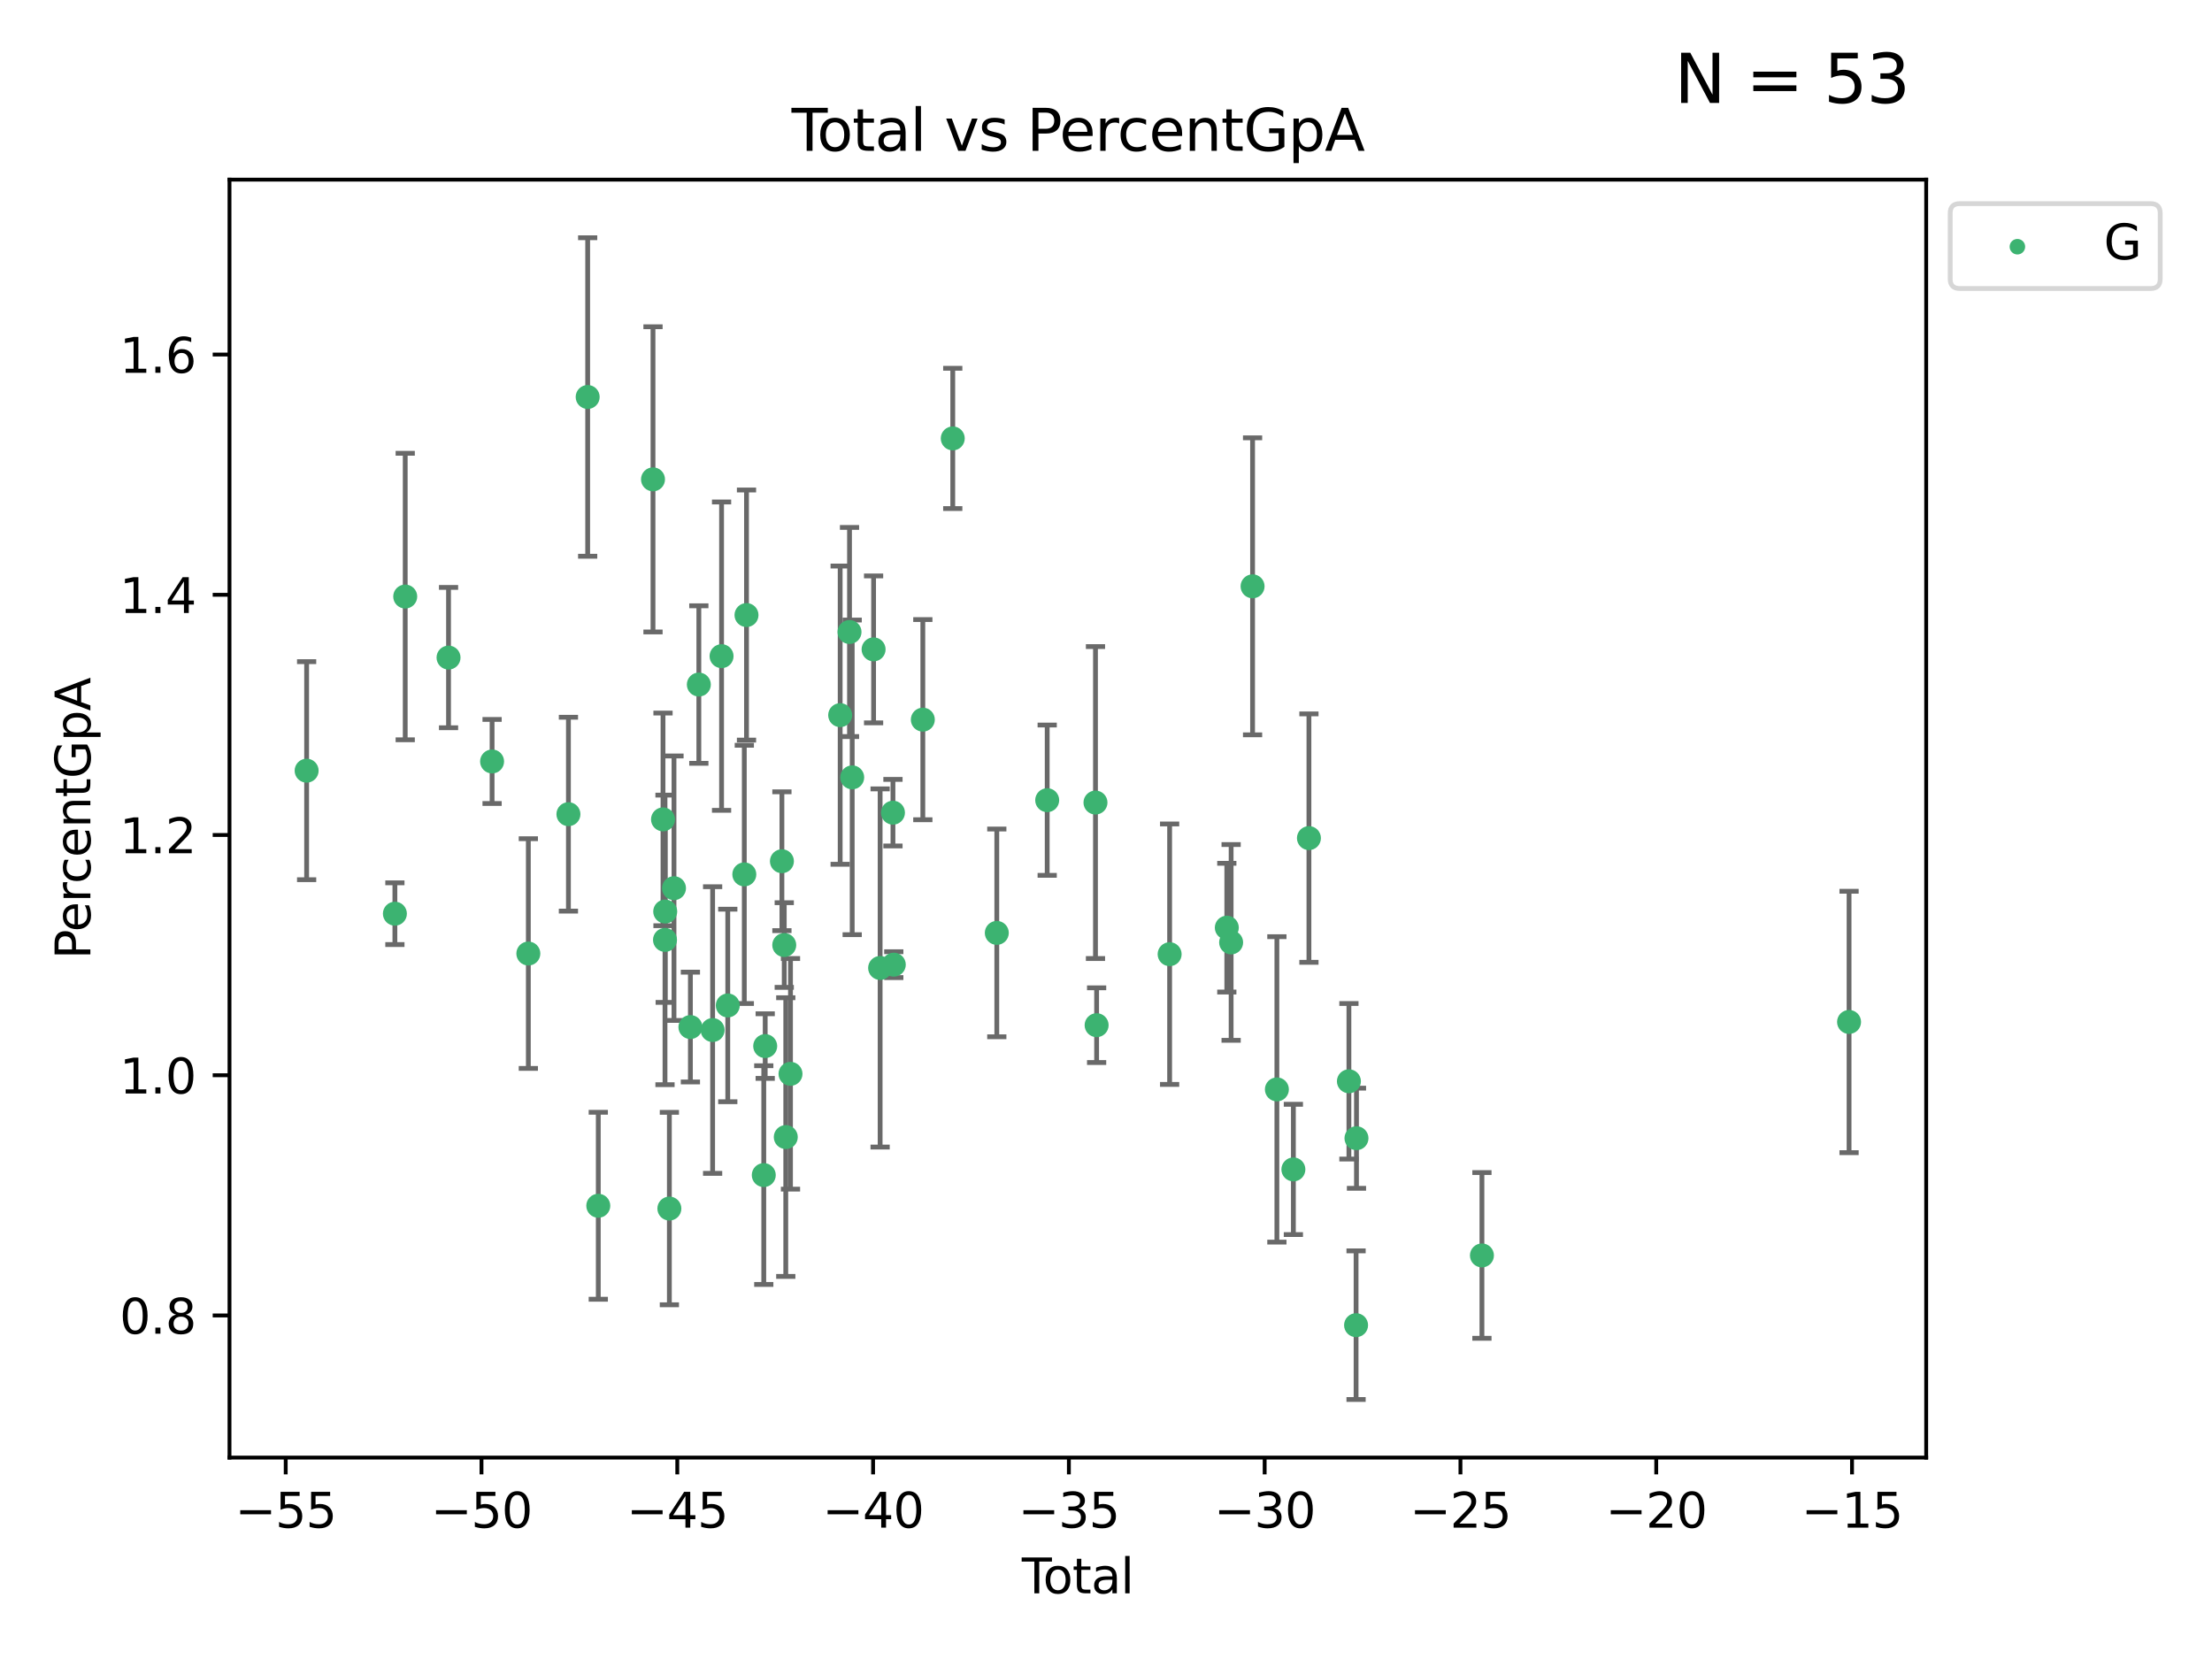 <?xml version="1.0" encoding="utf-8" standalone="no"?>
<!DOCTYPE svg PUBLIC "-//W3C//DTD SVG 1.1//EN"
  "http://www.w3.org/Graphics/SVG/1.1/DTD/svg11.dtd">
<svg xmlns:xlink="http://www.w3.org/1999/xlink" width="460.8pt" height="345.6pt" viewBox="0 0 460.8 345.6" xmlns="http://www.w3.org/2000/svg" version="1.1">
 <defs>
  <style type="text/css">*{stroke-linejoin: round; stroke-linecap: butt}</style>
 </defs>
 <g id="figure_1">
  <g id="patch_1">
   <path d="M 0 345.6 
L 460.8 345.6 
L 460.8 0 
L 0 0 
z
" style="fill: #ffffff"/>
  </g>
  <g id="axes_1">
   <g id="patch_2">
    <path d="M 47.81 303.64 
L 401.26 303.64 
L 401.26 37.422 
L 47.81 37.422 
z
" style="fill: #ffffff"/>
   </g>
   <g id="PathCollection_1">
    <defs>
     <path id="m94c459c0c6" d="M 0 1.118 
C 0.297 1.118 0.581 1 0.791 0.791 
C 1 0.581 1.118 0.297 1.118 0 
C 1.118 -0.297 1 -0.581 0.791 -0.791 
C 0.581 -1 0.297 -1.118 0 -1.118 
C -0.297 -1.118 -0.581 -1 -0.791 -0.791 
C -1 -0.581 -1.118 -0.297 -1.118 0 
C -1.118 0.297 -1 0.581 -0.791 0.791 
C -0.581 1 -0.297 1.118 0 1.118 
z
" style="stroke: #3cb371"/>
    </defs>
    <g clip-path="url(#p9ac0b016f5)">
     <use xlink:href="#m94c459c0c6" x="63.876" y="160.544" style="fill: #3cb371; stroke: #3cb371"/>
     <use xlink:href="#m94c459c0c6" x="82.264" y="190.337" style="fill: #3cb371; stroke: #3cb371"/>
     <use xlink:href="#m94c459c0c6" x="84.415" y="124.269" style="fill: #3cb371; stroke: #3cb371"/>
     <use xlink:href="#m94c459c0c6" x="93.439" y="136.986" style="fill: #3cb371; stroke: #3cb371"/>
     <use xlink:href="#m94c459c0c6" x="102.51" y="158.625" style="fill: #3cb371; stroke: #3cb371"/>
     <use xlink:href="#m94c459c0c6" x="110.063" y="198.641" style="fill: #3cb371; stroke: #3cb371"/>
     <use xlink:href="#m94c459c0c6" x="118.414" y="169.61" style="fill: #3cb371; stroke: #3cb371"/>
     <use xlink:href="#m94c459c0c6" x="122.423" y="82.7" style="fill: #3cb371; stroke: #3cb371"/>
     <use xlink:href="#m94c459c0c6" x="124.634" y="251.182" style="fill: #3cb371; stroke: #3cb371"/>
     <use xlink:href="#m94c459c0c6" x="136.032" y="99.857" style="fill: #3cb371; stroke: #3cb371"/>
     <use xlink:href="#m94c459c0c6" x="138.117" y="170.692" style="fill: #3cb371; stroke: #3cb371"/>
     <use xlink:href="#m94c459c0c6" x="138.531" y="195.799" style="fill: #3cb371; stroke: #3cb371"/>
     <use xlink:href="#m94c459c0c6" x="138.577" y="189.888" style="fill: #3cb371; stroke: #3cb371"/>
     <use xlink:href="#m94c459c0c6" x="139.442" y="251.765" style="fill: #3cb371; stroke: #3cb371"/>
     <use xlink:href="#m94c459c0c6" x="140.405" y="185.028" style="fill: #3cb371; stroke: #3cb371"/>
     <use xlink:href="#m94c459c0c6" x="143.824" y="213.955" style="fill: #3cb371; stroke: #3cb371"/>
     <use xlink:href="#m94c459c0c6" x="145.581" y="142.605" style="fill: #3cb371; stroke: #3cb371"/>
     <use xlink:href="#m94c459c0c6" x="148.453" y="214.576" style="fill: #3cb371; stroke: #3cb371"/>
     <use xlink:href="#m94c459c0c6" x="150.315" y="136.69" style="fill: #3cb371; stroke: #3cb371"/>
     <use xlink:href="#m94c459c0c6" x="151.609" y="209.454" style="fill: #3cb371; stroke: #3cb371"/>
     <use xlink:href="#m94c459c0c6" x="155.053" y="182.15" style="fill: #3cb371; stroke: #3cb371"/>
     <use xlink:href="#m94c459c0c6" x="155.51" y="128.128" style="fill: #3cb371; stroke: #3cb371"/>
     <use xlink:href="#m94c459c0c6" x="159.108" y="244.792" style="fill: #3cb371; stroke: #3cb371"/>
     <use xlink:href="#m94c459c0c6" x="159.405" y="217.919" style="fill: #3cb371; stroke: #3cb371"/>
     <use xlink:href="#m94c459c0c6" x="162.888" y="179.409" style="fill: #3cb371; stroke: #3cb371"/>
     <use xlink:href="#m94c459c0c6" x="163.373" y="196.87" style="fill: #3cb371; stroke: #3cb371"/>
     <use xlink:href="#m94c459c0c6" x="163.692" y="236.873" style="fill: #3cb371; stroke: #3cb371"/>
     <use xlink:href="#m94c459c0c6" x="164.675" y="223.7" style="fill: #3cb371; stroke: #3cb371"/>
     <use xlink:href="#m94c459c0c6" x="175.023" y="148.979" style="fill: #3cb371; stroke: #3cb371"/>
     <use xlink:href="#m94c459c0c6" x="176.968" y="131.656" style="fill: #3cb371; stroke: #3cb371"/>
     <use xlink:href="#m94c459c0c6" x="177.528" y="161.939" style="fill: #3cb371; stroke: #3cb371"/>
     <use xlink:href="#m94c459c0c6" x="181.985" y="135.277" style="fill: #3cb371; stroke: #3cb371"/>
     <use xlink:href="#m94c459c0c6" x="183.346" y="201.645" style="fill: #3cb371; stroke: #3cb371"/>
     <use xlink:href="#m94c459c0c6" x="186.019" y="169.295" style="fill: #3cb371; stroke: #3cb371"/>
     <use xlink:href="#m94c459c0c6" x="186.192" y="200.956" style="fill: #3cb371; stroke: #3cb371"/>
     <use xlink:href="#m94c459c0c6" x="192.241" y="149.916" style="fill: #3cb371; stroke: #3cb371"/>
     <use xlink:href="#m94c459c0c6" x="198.477" y="91.328" style="fill: #3cb371; stroke: #3cb371"/>
     <use xlink:href="#m94c459c0c6" x="207.652" y="194.339" style="fill: #3cb371; stroke: #3cb371"/>
     <use xlink:href="#m94c459c0c6" x="218.15" y="166.693" style="fill: #3cb371; stroke: #3cb371"/>
     <use xlink:href="#m94c459c0c6" x="228.208" y="167.187" style="fill: #3cb371; stroke: #3cb371"/>
     <use xlink:href="#m94c459c0c6" x="228.446" y="213.565" style="fill: #3cb371; stroke: #3cb371"/>
     <use xlink:href="#m94c459c0c6" x="243.655" y="198.774" style="fill: #3cb371; stroke: #3cb371"/>
     <use xlink:href="#m94c459c0c6" x="255.567" y="193.25" style="fill: #3cb371; stroke: #3cb371"/>
     <use xlink:href="#m94c459c0c6" x="256.466" y="196.325" style="fill: #3cb371; stroke: #3cb371"/>
     <use xlink:href="#m94c459c0c6" x="260.934" y="122.142" style="fill: #3cb371; stroke: #3cb371"/>
     <use xlink:href="#m94c459c0c6" x="265.999" y="226.941" style="fill: #3cb371; stroke: #3cb371"/>
     <use xlink:href="#m94c459c0c6" x="269.435" y="243.61" style="fill: #3cb371; stroke: #3cb371"/>
     <use xlink:href="#m94c459c0c6" x="272.675" y="174.592" style="fill: #3cb371; stroke: #3cb371"/>
     <use xlink:href="#m94c459c0c6" x="281.003" y="225.252" style="fill: #3cb371; stroke: #3cb371"/>
     <use xlink:href="#m94c459c0c6" x="282.494" y="276.059" style="fill: #3cb371; stroke: #3cb371"/>
     <use xlink:href="#m94c459c0c6" x="282.578" y="237.113" style="fill: #3cb371; stroke: #3cb371"/>
     <use xlink:href="#m94c459c0c6" x="308.713" y="261.528" style="fill: #3cb371; stroke: #3cb371"/>
     <use xlink:href="#m94c459c0c6" x="385.194" y="212.892" style="fill: #3cb371; stroke: #3cb371"/>
    </g>
   </g>
   <g id="matplotlib.axis_1">
    <g id="xtick_1">
     <g id="line2d_1">
      <defs>
       <path id="mc127ea3cd3" d="M 0 0 
L 0 3.5 
" style="stroke: #000000; stroke-width: 0.8"/>
      </defs>
      <g>
       <use xlink:href="#mc127ea3cd3" x="59.517" y="303.64" style="stroke: #000000; stroke-width: 0.8"/>
      </g>
     </g>
     <g id="text_1">
      <!-- −55 -->
      <g transform="translate(48.965 318.238) scale(0.1 -0.1)">
       <defs>
        <path id="DejaVuSans-2212" d="M 678 2272 
L 4684 2272 
L 4684 1741 
L 678 1741 
L 678 2272 
z
" transform="scale(0.016)"/>
        <path id="DejaVuSans-35" d="M 691 4666 
L 3169 4666 
L 3169 4134 
L 1269 4134 
L 1269 2991 
Q 1406 3038 1543 3061 
Q 1681 3084 1819 3084 
Q 2600 3084 3056 2656 
Q 3513 2228 3513 1497 
Q 3513 744 3044 326 
Q 2575 -91 1722 -91 
Q 1428 -91 1123 -41 
Q 819 9 494 109 
L 494 744 
Q 775 591 1075 516 
Q 1375 441 1709 441 
Q 2250 441 2565 725 
Q 2881 1009 2881 1497 
Q 2881 1984 2565 2268 
Q 2250 2553 1709 2553 
Q 1456 2553 1204 2497 
Q 953 2441 691 2322 
L 691 4666 
z
" transform="scale(0.016)"/>
       </defs>
       <use xlink:href="#DejaVuSans-2212"/>
       <use xlink:href="#DejaVuSans-35" x="83.789"/>
       <use xlink:href="#DejaVuSans-35" x="147.412"/>
      </g>
     </g>
    </g>
    <g id="xtick_2">
     <g id="line2d_2">
      <g>
       <use xlink:href="#mc127ea3cd3" x="100.304" y="303.64" style="stroke: #000000; stroke-width: 0.8"/>
      </g>
     </g>
     <g id="text_2">
      <!-- −50 -->
      <g transform="translate(89.752 318.238) scale(0.1 -0.1)">
       <defs>
        <path id="DejaVuSans-30" d="M 2034 4250 
Q 1547 4250 1301 3770 
Q 1056 3291 1056 2328 
Q 1056 1369 1301 889 
Q 1547 409 2034 409 
Q 2525 409 2770 889 
Q 3016 1369 3016 2328 
Q 3016 3291 2770 3770 
Q 2525 4250 2034 4250 
z
M 2034 4750 
Q 2819 4750 3233 4129 
Q 3647 3509 3647 2328 
Q 3647 1150 3233 529 
Q 2819 -91 2034 -91 
Q 1250 -91 836 529 
Q 422 1150 422 2328 
Q 422 3509 836 4129 
Q 1250 4750 2034 4750 
z
" transform="scale(0.016)"/>
       </defs>
       <use xlink:href="#DejaVuSans-2212"/>
       <use xlink:href="#DejaVuSans-35" x="83.789"/>
       <use xlink:href="#DejaVuSans-30" x="147.412"/>
      </g>
     </g>
    </g>
    <g id="xtick_3">
     <g id="line2d_3">
      <g>
       <use xlink:href="#mc127ea3cd3" x="141.091" y="303.64" style="stroke: #000000; stroke-width: 0.8"/>
      </g>
     </g>
     <g id="text_3">
      <!-- −45 -->
      <g transform="translate(130.538 318.238) scale(0.1 -0.1)">
       <defs>
        <path id="DejaVuSans-34" d="M 2419 4116 
L 825 1625 
L 2419 1625 
L 2419 4116 
z
M 2253 4666 
L 3047 4666 
L 3047 1625 
L 3713 1625 
L 3713 1100 
L 3047 1100 
L 3047 0 
L 2419 0 
L 2419 1100 
L 313 1100 
L 313 1709 
L 2253 4666 
z
" transform="scale(0.016)"/>
       </defs>
       <use xlink:href="#DejaVuSans-2212"/>
       <use xlink:href="#DejaVuSans-34" x="83.789"/>
       <use xlink:href="#DejaVuSans-35" x="147.412"/>
      </g>
     </g>
    </g>
    <g id="xtick_4">
     <g id="line2d_4">
      <g>
       <use xlink:href="#mc127ea3cd3" x="181.877" y="303.64" style="stroke: #000000; stroke-width: 0.8"/>
      </g>
     </g>
     <g id="text_4">
      <!-- −40 -->
      <g transform="translate(171.325 318.238) scale(0.1 -0.1)">
       <use xlink:href="#DejaVuSans-2212"/>
       <use xlink:href="#DejaVuSans-34" x="83.789"/>
       <use xlink:href="#DejaVuSans-30" x="147.412"/>
      </g>
     </g>
    </g>
    <g id="xtick_5">
     <g id="line2d_5">
      <g>
       <use xlink:href="#mc127ea3cd3" x="222.664" y="303.64" style="stroke: #000000; stroke-width: 0.8"/>
      </g>
     </g>
     <g id="text_5">
      <!-- −35 -->
      <g transform="translate(212.111 318.238) scale(0.1 -0.1)">
       <defs>
        <path id="DejaVuSans-33" d="M 2597 2516 
Q 3050 2419 3304 2112 
Q 3559 1806 3559 1356 
Q 3559 666 3084 287 
Q 2609 -91 1734 -91 
Q 1441 -91 1130 -33 
Q 819 25 488 141 
L 488 750 
Q 750 597 1062 519 
Q 1375 441 1716 441 
Q 2309 441 2620 675 
Q 2931 909 2931 1356 
Q 2931 1769 2642 2001 
Q 2353 2234 1838 2234 
L 1294 2234 
L 1294 2753 
L 1863 2753 
Q 2328 2753 2575 2939 
Q 2822 3125 2822 3475 
Q 2822 3834 2567 4026 
Q 2313 4219 1838 4219 
Q 1578 4219 1281 4162 
Q 984 4106 628 3988 
L 628 4550 
Q 988 4650 1302 4700 
Q 1616 4750 1894 4750 
Q 2613 4750 3031 4423 
Q 3450 4097 3450 3541 
Q 3450 3153 3228 2886 
Q 3006 2619 2597 2516 
z
" transform="scale(0.016)"/>
       </defs>
       <use xlink:href="#DejaVuSans-2212"/>
       <use xlink:href="#DejaVuSans-33" x="83.789"/>
       <use xlink:href="#DejaVuSans-35" x="147.412"/>
      </g>
     </g>
    </g>
    <g id="xtick_6">
     <g id="line2d_6">
      <g>
       <use xlink:href="#mc127ea3cd3" x="263.45" y="303.64" style="stroke: #000000; stroke-width: 0.8"/>
      </g>
     </g>
     <g id="text_6">
      <!-- −30 -->
      <g transform="translate(252.898 318.238) scale(0.1 -0.1)">
       <use xlink:href="#DejaVuSans-2212"/>
       <use xlink:href="#DejaVuSans-33" x="83.789"/>
       <use xlink:href="#DejaVuSans-30" x="147.412"/>
      </g>
     </g>
    </g>
    <g id="xtick_7">
     <g id="line2d_7">
      <g>
       <use xlink:href="#mc127ea3cd3" x="304.237" y="303.64" style="stroke: #000000; stroke-width: 0.8"/>
      </g>
     </g>
     <g id="text_7">
      <!-- −25 -->
      <g transform="translate(293.684 318.238) scale(0.1 -0.1)">
       <defs>
        <path id="DejaVuSans-32" d="M 1228 531 
L 3431 531 
L 3431 0 
L 469 0 
L 469 531 
Q 828 903 1448 1529 
Q 2069 2156 2228 2338 
Q 2531 2678 2651 2914 
Q 2772 3150 2772 3378 
Q 2772 3750 2511 3984 
Q 2250 4219 1831 4219 
Q 1534 4219 1204 4116 
Q 875 4013 500 3803 
L 500 4441 
Q 881 4594 1212 4672 
Q 1544 4750 1819 4750 
Q 2544 4750 2975 4387 
Q 3406 4025 3406 3419 
Q 3406 3131 3298 2873 
Q 3191 2616 2906 2266 
Q 2828 2175 2409 1742 
Q 1991 1309 1228 531 
z
" transform="scale(0.016)"/>
       </defs>
       <use xlink:href="#DejaVuSans-2212"/>
       <use xlink:href="#DejaVuSans-32" x="83.789"/>
       <use xlink:href="#DejaVuSans-35" x="147.412"/>
      </g>
     </g>
    </g>
    <g id="xtick_8">
     <g id="line2d_8">
      <g>
       <use xlink:href="#mc127ea3cd3" x="345.023" y="303.64" style="stroke: #000000; stroke-width: 0.8"/>
      </g>
     </g>
     <g id="text_8">
      <!-- −20 -->
      <g transform="translate(334.471 318.238) scale(0.1 -0.1)">
       <use xlink:href="#DejaVuSans-2212"/>
       <use xlink:href="#DejaVuSans-32" x="83.789"/>
       <use xlink:href="#DejaVuSans-30" x="147.412"/>
      </g>
     </g>
    </g>
    <g id="xtick_9">
     <g id="line2d_9">
      <g>
       <use xlink:href="#mc127ea3cd3" x="385.81" y="303.64" style="stroke: #000000; stroke-width: 0.8"/>
      </g>
     </g>
     <g id="text_9">
      <!-- −15 -->
      <g transform="translate(375.258 318.238) scale(0.1 -0.1)">
       <defs>
        <path id="DejaVuSans-31" d="M 794 531 
L 1825 531 
L 1825 4091 
L 703 3866 
L 703 4441 
L 1819 4666 
L 2450 4666 
L 2450 531 
L 3481 531 
L 3481 0 
L 794 0 
L 794 531 
z
" transform="scale(0.016)"/>
       </defs>
       <use xlink:href="#DejaVuSans-2212"/>
       <use xlink:href="#DejaVuSans-31" x="83.789"/>
       <use xlink:href="#DejaVuSans-35" x="147.412"/>
      </g>
     </g>
    </g>
    <g id="text_10">
     <!-- Total -->
     <g transform="translate(212.858 331.917) scale(0.1 -0.1)">
      <defs>
       <path id="DejaVuSans-54" d="M -19 4666 
L 3928 4666 
L 3928 4134 
L 2272 4134 
L 2272 0 
L 1638 0 
L 1638 4134 
L -19 4134 
L -19 4666 
z
" transform="scale(0.016)"/>
       <path id="DejaVuSans-6f" d="M 1959 3097 
Q 1497 3097 1228 2736 
Q 959 2375 959 1747 
Q 959 1119 1226 758 
Q 1494 397 1959 397 
Q 2419 397 2687 759 
Q 2956 1122 2956 1747 
Q 2956 2369 2687 2733 
Q 2419 3097 1959 3097 
z
M 1959 3584 
Q 2709 3584 3137 3096 
Q 3566 2609 3566 1747 
Q 3566 888 3137 398 
Q 2709 -91 1959 -91 
Q 1206 -91 779 398 
Q 353 888 353 1747 
Q 353 2609 779 3096 
Q 1206 3584 1959 3584 
z
" transform="scale(0.016)"/>
       <path id="DejaVuSans-74" d="M 1172 4494 
L 1172 3500 
L 2356 3500 
L 2356 3053 
L 1172 3053 
L 1172 1153 
Q 1172 725 1289 603 
Q 1406 481 1766 481 
L 2356 481 
L 2356 0 
L 1766 0 
Q 1100 0 847 248 
Q 594 497 594 1153 
L 594 3053 
L 172 3053 
L 172 3500 
L 594 3500 
L 594 4494 
L 1172 4494 
z
" transform="scale(0.016)"/>
       <path id="DejaVuSans-61" d="M 2194 1759 
Q 1497 1759 1228 1600 
Q 959 1441 959 1056 
Q 959 750 1161 570 
Q 1363 391 1709 391 
Q 2188 391 2477 730 
Q 2766 1069 2766 1631 
L 2766 1759 
L 2194 1759 
z
M 3341 1997 
L 3341 0 
L 2766 0 
L 2766 531 
Q 2569 213 2275 61 
Q 1981 -91 1556 -91 
Q 1019 -91 701 211 
Q 384 513 384 1019 
Q 384 1609 779 1909 
Q 1175 2209 1959 2209 
L 2766 2209 
L 2766 2266 
Q 2766 2663 2505 2880 
Q 2244 3097 1772 3097 
Q 1472 3097 1187 3025 
Q 903 2953 641 2809 
L 641 3341 
Q 956 3463 1253 3523 
Q 1550 3584 1831 3584 
Q 2591 3584 2966 3190 
Q 3341 2797 3341 1997 
z
" transform="scale(0.016)"/>
       <path id="DejaVuSans-6c" d="M 603 4863 
L 1178 4863 
L 1178 0 
L 603 0 
L 603 4863 
z
" transform="scale(0.016)"/>
      </defs>
      <use xlink:href="#DejaVuSans-54"/>
      <use xlink:href="#DejaVuSans-6f" x="44.084"/>
      <use xlink:href="#DejaVuSans-74" x="105.266"/>
      <use xlink:href="#DejaVuSans-61" x="144.475"/>
      <use xlink:href="#DejaVuSans-6c" x="205.754"/>
     </g>
    </g>
   </g>
   <g id="matplotlib.axis_2">
    <g id="ytick_1">
     <g id="line2d_10">
      <defs>
       <path id="mf581afc3f5" d="M 0 0 
L -3.5 0 
" style="stroke: #000000; stroke-width: 0.8"/>
      </defs>
      <g>
       <use xlink:href="#mf581afc3f5" x="47.81" y="274.034" style="stroke: #000000; stroke-width: 0.8"/>
      </g>
     </g>
     <g id="text_11">
      <!-- 0.8 -->
      <g transform="translate(24.907 277.833) scale(0.1 -0.1)">
       <defs>
        <path id="DejaVuSans-2e" d="M 684 794 
L 1344 794 
L 1344 0 
L 684 0 
L 684 794 
z
" transform="scale(0.016)"/>
        <path id="DejaVuSans-38" d="M 2034 2216 
Q 1584 2216 1326 1975 
Q 1069 1734 1069 1313 
Q 1069 891 1326 650 
Q 1584 409 2034 409 
Q 2484 409 2743 651 
Q 3003 894 3003 1313 
Q 3003 1734 2745 1975 
Q 2488 2216 2034 2216 
z
M 1403 2484 
Q 997 2584 770 2862 
Q 544 3141 544 3541 
Q 544 4100 942 4425 
Q 1341 4750 2034 4750 
Q 2731 4750 3128 4425 
Q 3525 4100 3525 3541 
Q 3525 3141 3298 2862 
Q 3072 2584 2669 2484 
Q 3125 2378 3379 2068 
Q 3634 1759 3634 1313 
Q 3634 634 3220 271 
Q 2806 -91 2034 -91 
Q 1263 -91 848 271 
Q 434 634 434 1313 
Q 434 1759 690 2068 
Q 947 2378 1403 2484 
z
M 1172 3481 
Q 1172 3119 1398 2916 
Q 1625 2713 2034 2713 
Q 2441 2713 2670 2916 
Q 2900 3119 2900 3481 
Q 2900 3844 2670 4047 
Q 2441 4250 2034 4250 
Q 1625 4250 1398 4047 
Q 1172 3844 1172 3481 
z
" transform="scale(0.016)"/>
       </defs>
       <use xlink:href="#DejaVuSans-30"/>
       <use xlink:href="#DejaVuSans-2e" x="63.623"/>
       <use xlink:href="#DejaVuSans-38" x="95.41"/>
      </g>
     </g>
    </g>
    <g id="ytick_2">
     <g id="line2d_11">
      <g>
       <use xlink:href="#mf581afc3f5" x="47.81" y="223.99" style="stroke: #000000; stroke-width: 0.8"/>
      </g>
     </g>
     <g id="text_12">
      <!-- 1.0 -->
      <g transform="translate(24.907 227.789) scale(0.1 -0.1)">
       <use xlink:href="#DejaVuSans-31"/>
       <use xlink:href="#DejaVuSans-2e" x="63.623"/>
       <use xlink:href="#DejaVuSans-30" x="95.41"/>
      </g>
     </g>
    </g>
    <g id="ytick_3">
     <g id="line2d_12">
      <g>
       <use xlink:href="#mf581afc3f5" x="47.81" y="173.946" style="stroke: #000000; stroke-width: 0.8"/>
      </g>
     </g>
     <g id="text_13">
      <!-- 1.2 -->
      <g transform="translate(24.907 177.746) scale(0.1 -0.1)">
       <use xlink:href="#DejaVuSans-31"/>
       <use xlink:href="#DejaVuSans-2e" x="63.623"/>
       <use xlink:href="#DejaVuSans-32" x="95.41"/>
      </g>
     </g>
    </g>
    <g id="ytick_4">
     <g id="line2d_13">
      <g>
       <use xlink:href="#mf581afc3f5" x="47.81" y="123.903" style="stroke: #000000; stroke-width: 0.8"/>
      </g>
     </g>
     <g id="text_14">
      <!-- 1.4 -->
      <g transform="translate(24.907 127.702) scale(0.1 -0.1)">
       <use xlink:href="#DejaVuSans-31"/>
       <use xlink:href="#DejaVuSans-2e" x="63.623"/>
       <use xlink:href="#DejaVuSans-34" x="95.41"/>
      </g>
     </g>
    </g>
    <g id="ytick_5">
     <g id="line2d_14">
      <g>
       <use xlink:href="#mf581afc3f5" x="47.81" y="73.859" style="stroke: #000000; stroke-width: 0.8"/>
      </g>
     </g>
     <g id="text_15">
      <!-- 1.6 -->
      <g transform="translate(24.907 77.658) scale(0.1 -0.1)">
       <defs>
        <path id="DejaVuSans-36" d="M 2113 2584 
Q 1688 2584 1439 2293 
Q 1191 2003 1191 1497 
Q 1191 994 1439 701 
Q 1688 409 2113 409 
Q 2538 409 2786 701 
Q 3034 994 3034 1497 
Q 3034 2003 2786 2293 
Q 2538 2584 2113 2584 
z
M 3366 4563 
L 3366 3988 
Q 3128 4100 2886 4159 
Q 2644 4219 2406 4219 
Q 1781 4219 1451 3797 
Q 1122 3375 1075 2522 
Q 1259 2794 1537 2939 
Q 1816 3084 2150 3084 
Q 2853 3084 3261 2657 
Q 3669 2231 3669 1497 
Q 3669 778 3244 343 
Q 2819 -91 2113 -91 
Q 1303 -91 875 529 
Q 447 1150 447 2328 
Q 447 3434 972 4092 
Q 1497 4750 2381 4750 
Q 2619 4750 2861 4703 
Q 3103 4656 3366 4563 
z
" transform="scale(0.016)"/>
       </defs>
       <use xlink:href="#DejaVuSans-31"/>
       <use xlink:href="#DejaVuSans-2e" x="63.623"/>
       <use xlink:href="#DejaVuSans-36" x="95.41"/>
      </g>
     </g>
    </g>
    <g id="text_16">
     <!-- PercentGpA -->
     <g transform="translate(18.827 199.807) rotate(-90) scale(0.1 -0.1)">
      <defs>
       <path id="DejaVuSans-50" d="M 1259 4147 
L 1259 2394 
L 2053 2394 
Q 2494 2394 2734 2622 
Q 2975 2850 2975 3272 
Q 2975 3691 2734 3919 
Q 2494 4147 2053 4147 
L 1259 4147 
z
M 628 4666 
L 2053 4666 
Q 2838 4666 3239 4311 
Q 3641 3956 3641 3272 
Q 3641 2581 3239 2228 
Q 2838 1875 2053 1875 
L 1259 1875 
L 1259 0 
L 628 0 
L 628 4666 
z
" transform="scale(0.016)"/>
       <path id="DejaVuSans-65" d="M 3597 1894 
L 3597 1613 
L 953 1613 
Q 991 1019 1311 708 
Q 1631 397 2203 397 
Q 2534 397 2845 478 
Q 3156 559 3463 722 
L 3463 178 
Q 3153 47 2828 -22 
Q 2503 -91 2169 -91 
Q 1331 -91 842 396 
Q 353 884 353 1716 
Q 353 2575 817 3079 
Q 1281 3584 2069 3584 
Q 2775 3584 3186 3129 
Q 3597 2675 3597 1894 
z
M 3022 2063 
Q 3016 2534 2758 2815 
Q 2500 3097 2075 3097 
Q 1594 3097 1305 2825 
Q 1016 2553 972 2059 
L 3022 2063 
z
" transform="scale(0.016)"/>
       <path id="DejaVuSans-72" d="M 2631 2963 
Q 2534 3019 2420 3045 
Q 2306 3072 2169 3072 
Q 1681 3072 1420 2755 
Q 1159 2438 1159 1844 
L 1159 0 
L 581 0 
L 581 3500 
L 1159 3500 
L 1159 2956 
Q 1341 3275 1631 3429 
Q 1922 3584 2338 3584 
Q 2397 3584 2469 3576 
Q 2541 3569 2628 3553 
L 2631 2963 
z
" transform="scale(0.016)"/>
       <path id="DejaVuSans-63" d="M 3122 3366 
L 3122 2828 
Q 2878 2963 2633 3030 
Q 2388 3097 2138 3097 
Q 1578 3097 1268 2742 
Q 959 2388 959 1747 
Q 959 1106 1268 751 
Q 1578 397 2138 397 
Q 2388 397 2633 464 
Q 2878 531 3122 666 
L 3122 134 
Q 2881 22 2623 -34 
Q 2366 -91 2075 -91 
Q 1284 -91 818 406 
Q 353 903 353 1747 
Q 353 2603 823 3093 
Q 1294 3584 2113 3584 
Q 2378 3584 2631 3529 
Q 2884 3475 3122 3366 
z
" transform="scale(0.016)"/>
       <path id="DejaVuSans-6e" d="M 3513 2113 
L 3513 0 
L 2938 0 
L 2938 2094 
Q 2938 2591 2744 2837 
Q 2550 3084 2163 3084 
Q 1697 3084 1428 2787 
Q 1159 2491 1159 1978 
L 1159 0 
L 581 0 
L 581 3500 
L 1159 3500 
L 1159 2956 
Q 1366 3272 1645 3428 
Q 1925 3584 2291 3584 
Q 2894 3584 3203 3211 
Q 3513 2838 3513 2113 
z
" transform="scale(0.016)"/>
       <path id="DejaVuSans-47" d="M 3809 666 
L 3809 1919 
L 2778 1919 
L 2778 2438 
L 4434 2438 
L 4434 434 
Q 4069 175 3628 42 
Q 3188 -91 2688 -91 
Q 1594 -91 976 548 
Q 359 1188 359 2328 
Q 359 3472 976 4111 
Q 1594 4750 2688 4750 
Q 3144 4750 3555 4637 
Q 3966 4525 4313 4306 
L 4313 3634 
Q 3963 3931 3569 4081 
Q 3175 4231 2741 4231 
Q 1884 4231 1454 3753 
Q 1025 3275 1025 2328 
Q 1025 1384 1454 906 
Q 1884 428 2741 428 
Q 3075 428 3337 486 
Q 3600 544 3809 666 
z
" transform="scale(0.016)"/>
       <path id="DejaVuSans-70" d="M 1159 525 
L 1159 -1331 
L 581 -1331 
L 581 3500 
L 1159 3500 
L 1159 2969 
Q 1341 3281 1617 3432 
Q 1894 3584 2278 3584 
Q 2916 3584 3314 3078 
Q 3713 2572 3713 1747 
Q 3713 922 3314 415 
Q 2916 -91 2278 -91 
Q 1894 -91 1617 61 
Q 1341 213 1159 525 
z
M 3116 1747 
Q 3116 2381 2855 2742 
Q 2594 3103 2138 3103 
Q 1681 3103 1420 2742 
Q 1159 2381 1159 1747 
Q 1159 1113 1420 752 
Q 1681 391 2138 391 
Q 2594 391 2855 752 
Q 3116 1113 3116 1747 
z
" transform="scale(0.016)"/>
       <path id="DejaVuSans-41" d="M 2188 4044 
L 1331 1722 
L 3047 1722 
L 2188 4044 
z
M 1831 4666 
L 2547 4666 
L 4325 0 
L 3669 0 
L 3244 1197 
L 1141 1197 
L 716 0 
L 50 0 
L 1831 4666 
z
" transform="scale(0.016)"/>
      </defs>
      <use xlink:href="#DejaVuSans-50"/>
      <use xlink:href="#DejaVuSans-65" x="56.678"/>
      <use xlink:href="#DejaVuSans-72" x="118.201"/>
      <use xlink:href="#DejaVuSans-63" x="157.064"/>
      <use xlink:href="#DejaVuSans-65" x="212.045"/>
      <use xlink:href="#DejaVuSans-6e" x="273.568"/>
      <use xlink:href="#DejaVuSans-74" x="336.947"/>
      <use xlink:href="#DejaVuSans-47" x="376.156"/>
      <use xlink:href="#DejaVuSans-70" x="453.646"/>
      <use xlink:href="#DejaVuSans-41" x="517.123"/>
     </g>
    </g>
   </g>
   <g id="LineCollection_1">
    <path d="M 63.876 183.254 
L 63.876 137.835 
" clip-path="url(#p9ac0b016f5)" style="fill: none; stroke: #696969"/>
    <path d="M 82.264 196.767 
L 82.264 183.906 
" clip-path="url(#p9ac0b016f5)" style="fill: none; stroke: #696969"/>
    <path d="M 84.415 154.107 
L 84.415 94.431 
" clip-path="url(#p9ac0b016f5)" style="fill: none; stroke: #696969"/>
    <path d="M 93.439 151.605 
L 93.439 122.367 
" clip-path="url(#p9ac0b016f5)" style="fill: none; stroke: #696969"/>
    <path d="M 102.51 167.381 
L 102.51 149.869 
" clip-path="url(#p9ac0b016f5)" style="fill: none; stroke: #696969"/>
    <path d="M 110.063 222.569 
L 110.063 174.714 
" clip-path="url(#p9ac0b016f5)" style="fill: none; stroke: #696969"/>
    <path d="M 118.414 189.801 
L 118.414 149.418 
" clip-path="url(#p9ac0b016f5)" style="fill: none; stroke: #696969"/>
    <path d="M 122.423 115.877 
L 122.423 49.523 
" clip-path="url(#p9ac0b016f5)" style="fill: none; stroke: #696969"/>
    <path d="M 124.634 270.656 
L 124.634 231.707 
" clip-path="url(#p9ac0b016f5)" style="fill: none; stroke: #696969"/>
    <path d="M 136.032 131.647 
L 136.032 68.067 
" clip-path="url(#p9ac0b016f5)" style="fill: none; stroke: #696969"/>
    <path d="M 138.117 192.842 
L 138.117 148.542 
" clip-path="url(#p9ac0b016f5)" style="fill: none; stroke: #696969"/>
    <path d="M 138.531 225.959 
L 138.531 165.638 
" clip-path="url(#p9ac0b016f5)" style="fill: none; stroke: #696969"/>
    <path d="M 138.577 208.818 
L 138.577 170.959 
" clip-path="url(#p9ac0b016f5)" style="fill: none; stroke: #696969"/>
    <path d="M 139.442 271.812 
L 139.442 231.718 
" clip-path="url(#p9ac0b016f5)" style="fill: none; stroke: #696969"/>
    <path d="M 140.405 212.573 
L 140.405 157.482 
" clip-path="url(#p9ac0b016f5)" style="fill: none; stroke: #696969"/>
    <path d="M 143.824 225.39 
L 143.824 202.52 
" clip-path="url(#p9ac0b016f5)" style="fill: none; stroke: #696969"/>
    <path d="M 145.581 159.012 
L 145.581 126.199 
" clip-path="url(#p9ac0b016f5)" style="fill: none; stroke: #696969"/>
    <path d="M 148.453 244.431 
L 148.453 184.722 
" clip-path="url(#p9ac0b016f5)" style="fill: none; stroke: #696969"/>
    <path d="M 150.315 168.81 
L 150.315 104.569 
" clip-path="url(#p9ac0b016f5)" style="fill: none; stroke: #696969"/>
    <path d="M 151.609 229.506 
L 151.609 189.403 
" clip-path="url(#p9ac0b016f5)" style="fill: none; stroke: #696969"/>
    <path d="M 155.053 209.046 
L 155.053 155.254 
" clip-path="url(#p9ac0b016f5)" style="fill: none; stroke: #696969"/>
    <path d="M 155.51 154.179 
L 155.51 102.077 
" clip-path="url(#p9ac0b016f5)" style="fill: none; stroke: #696969"/>
    <path d="M 159.108 267.572 
L 159.108 222.013 
" clip-path="url(#p9ac0b016f5)" style="fill: none; stroke: #696969"/>
    <path d="M 159.405 224.648 
L 159.405 211.19 
" clip-path="url(#p9ac0b016f5)" style="fill: none; stroke: #696969"/>
    <path d="M 162.888 193.867 
L 162.888 164.951 
" clip-path="url(#p9ac0b016f5)" style="fill: none; stroke: #696969"/>
    <path d="M 163.373 205.689 
L 163.373 188.052 
" clip-path="url(#p9ac0b016f5)" style="fill: none; stroke: #696969"/>
    <path d="M 163.692 265.899 
L 163.692 207.847 
" clip-path="url(#p9ac0b016f5)" style="fill: none; stroke: #696969"/>
    <path d="M 164.675 247.721 
L 164.675 199.679 
" clip-path="url(#p9ac0b016f5)" style="fill: none; stroke: #696969"/>
    <path d="M 175.023 180.042 
L 175.023 117.916 
" clip-path="url(#p9ac0b016f5)" style="fill: none; stroke: #696969"/>
    <path d="M 176.968 153.439 
L 176.968 109.872 
" clip-path="url(#p9ac0b016f5)" style="fill: none; stroke: #696969"/>
    <path d="M 177.528 194.711 
L 177.528 129.168 
" clip-path="url(#p9ac0b016f5)" style="fill: none; stroke: #696969"/>
    <path d="M 181.985 150.582 
L 181.985 119.971 
" clip-path="url(#p9ac0b016f5)" style="fill: none; stroke: #696969"/>
    <path d="M 183.346 238.952 
L 183.346 164.338 
" clip-path="url(#p9ac0b016f5)" style="fill: none; stroke: #696969"/>
    <path d="M 186.019 176.23 
L 186.019 162.361 
" clip-path="url(#p9ac0b016f5)" style="fill: none; stroke: #696969"/>
    <path d="M 186.192 203.649 
L 186.192 198.263 
" clip-path="url(#p9ac0b016f5)" style="fill: none; stroke: #696969"/>
    <path d="M 192.241 170.765 
L 192.241 129.068 
" clip-path="url(#p9ac0b016f5)" style="fill: none; stroke: #696969"/>
    <path d="M 198.477 105.938 
L 198.477 76.717 
" clip-path="url(#p9ac0b016f5)" style="fill: none; stroke: #696969"/>
    <path d="M 207.652 215.976 
L 207.652 172.703 
" clip-path="url(#p9ac0b016f5)" style="fill: none; stroke: #696969"/>
    <path d="M 218.15 182.348 
L 218.15 151.037 
" clip-path="url(#p9ac0b016f5)" style="fill: none; stroke: #696969"/>
    <path d="M 228.208 199.682 
L 228.208 134.691 
" clip-path="url(#p9ac0b016f5)" style="fill: none; stroke: #696969"/>
    <path d="M 228.446 221.345 
L 228.446 205.785 
" clip-path="url(#p9ac0b016f5)" style="fill: none; stroke: #696969"/>
    <path d="M 243.655 225.902 
L 243.655 171.646 
" clip-path="url(#p9ac0b016f5)" style="fill: none; stroke: #696969"/>
    <path d="M 255.567 206.659 
L 255.567 179.842 
" clip-path="url(#p9ac0b016f5)" style="fill: none; stroke: #696969"/>
    <path d="M 256.466 216.715 
L 256.466 175.935 
" clip-path="url(#p9ac0b016f5)" style="fill: none; stroke: #696969"/>
    <path d="M 260.934 153.081 
L 260.934 91.204 
" clip-path="url(#p9ac0b016f5)" style="fill: none; stroke: #696969"/>
    <path d="M 265.999 258.758 
L 265.999 195.125 
" clip-path="url(#p9ac0b016f5)" style="fill: none; stroke: #696969"/>
    <path d="M 269.435 257.178 
L 269.435 230.043 
" clip-path="url(#p9ac0b016f5)" style="fill: none; stroke: #696969"/>
    <path d="M 272.675 200.465 
L 272.675 148.719 
" clip-path="url(#p9ac0b016f5)" style="fill: none; stroke: #696969"/>
    <path d="M 281.003 241.457 
L 281.003 209.047 
" clip-path="url(#p9ac0b016f5)" style="fill: none; stroke: #696969"/>
    <path d="M 282.494 291.539 
L 282.494 260.579 
" clip-path="url(#p9ac0b016f5)" style="fill: none; stroke: #696969"/>
    <path d="M 282.578 247.545 
L 282.578 226.68 
" clip-path="url(#p9ac0b016f5)" style="fill: none; stroke: #696969"/>
    <path d="M 308.713 278.792 
L 308.713 244.264 
" clip-path="url(#p9ac0b016f5)" style="fill: none; stroke: #696969"/>
    <path d="M 385.194 240.119 
L 385.194 185.666 
" clip-path="url(#p9ac0b016f5)" style="fill: none; stroke: #696969"/>
   </g>
   <g id="line2d_15">
    <defs>
     <path id="m1b944bf54f" d="M 2 0 
L -2 -0 
" style="stroke: #696969"/>
    </defs>
    <g clip-path="url(#p9ac0b016f5)">
     <use xlink:href="#m1b944bf54f" x="63.876" y="183.254" style="fill: #696969; stroke: #696969"/>
     <use xlink:href="#m1b944bf54f" x="82.264" y="196.767" style="fill: #696969; stroke: #696969"/>
     <use xlink:href="#m1b944bf54f" x="84.415" y="154.107" style="fill: #696969; stroke: #696969"/>
     <use xlink:href="#m1b944bf54f" x="93.439" y="151.605" style="fill: #696969; stroke: #696969"/>
     <use xlink:href="#m1b944bf54f" x="102.51" y="167.381" style="fill: #696969; stroke: #696969"/>
     <use xlink:href="#m1b944bf54f" x="110.063" y="222.569" style="fill: #696969; stroke: #696969"/>
     <use xlink:href="#m1b944bf54f" x="118.414" y="189.801" style="fill: #696969; stroke: #696969"/>
     <use xlink:href="#m1b944bf54f" x="122.423" y="115.877" style="fill: #696969; stroke: #696969"/>
     <use xlink:href="#m1b944bf54f" x="124.634" y="270.656" style="fill: #696969; stroke: #696969"/>
     <use xlink:href="#m1b944bf54f" x="136.032" y="131.647" style="fill: #696969; stroke: #696969"/>
     <use xlink:href="#m1b944bf54f" x="138.117" y="192.842" style="fill: #696969; stroke: #696969"/>
     <use xlink:href="#m1b944bf54f" x="138.531" y="225.959" style="fill: #696969; stroke: #696969"/>
     <use xlink:href="#m1b944bf54f" x="138.577" y="208.818" style="fill: #696969; stroke: #696969"/>
     <use xlink:href="#m1b944bf54f" x="139.442" y="271.812" style="fill: #696969; stroke: #696969"/>
     <use xlink:href="#m1b944bf54f" x="140.405" y="212.573" style="fill: #696969; stroke: #696969"/>
     <use xlink:href="#m1b944bf54f" x="143.824" y="225.39" style="fill: #696969; stroke: #696969"/>
     <use xlink:href="#m1b944bf54f" x="145.581" y="159.012" style="fill: #696969; stroke: #696969"/>
     <use xlink:href="#m1b944bf54f" x="148.453" y="244.431" style="fill: #696969; stroke: #696969"/>
     <use xlink:href="#m1b944bf54f" x="150.315" y="168.81" style="fill: #696969; stroke: #696969"/>
     <use xlink:href="#m1b944bf54f" x="151.609" y="229.506" style="fill: #696969; stroke: #696969"/>
     <use xlink:href="#m1b944bf54f" x="155.053" y="209.046" style="fill: #696969; stroke: #696969"/>
     <use xlink:href="#m1b944bf54f" x="155.51" y="154.179" style="fill: #696969; stroke: #696969"/>
     <use xlink:href="#m1b944bf54f" x="159.108" y="267.572" style="fill: #696969; stroke: #696969"/>
     <use xlink:href="#m1b944bf54f" x="159.405" y="224.648" style="fill: #696969; stroke: #696969"/>
     <use xlink:href="#m1b944bf54f" x="162.888" y="193.867" style="fill: #696969; stroke: #696969"/>
     <use xlink:href="#m1b944bf54f" x="163.373" y="205.689" style="fill: #696969; stroke: #696969"/>
     <use xlink:href="#m1b944bf54f" x="163.692" y="265.899" style="fill: #696969; stroke: #696969"/>
     <use xlink:href="#m1b944bf54f" x="164.675" y="247.721" style="fill: #696969; stroke: #696969"/>
     <use xlink:href="#m1b944bf54f" x="175.023" y="180.042" style="fill: #696969; stroke: #696969"/>
     <use xlink:href="#m1b944bf54f" x="176.968" y="153.439" style="fill: #696969; stroke: #696969"/>
     <use xlink:href="#m1b944bf54f" x="177.528" y="194.711" style="fill: #696969; stroke: #696969"/>
     <use xlink:href="#m1b944bf54f" x="181.985" y="150.582" style="fill: #696969; stroke: #696969"/>
     <use xlink:href="#m1b944bf54f" x="183.346" y="238.952" style="fill: #696969; stroke: #696969"/>
     <use xlink:href="#m1b944bf54f" x="186.019" y="176.23" style="fill: #696969; stroke: #696969"/>
     <use xlink:href="#m1b944bf54f" x="186.192" y="203.649" style="fill: #696969; stroke: #696969"/>
     <use xlink:href="#m1b944bf54f" x="192.241" y="170.765" style="fill: #696969; stroke: #696969"/>
     <use xlink:href="#m1b944bf54f" x="198.477" y="105.938" style="fill: #696969; stroke: #696969"/>
     <use xlink:href="#m1b944bf54f" x="207.652" y="215.976" style="fill: #696969; stroke: #696969"/>
     <use xlink:href="#m1b944bf54f" x="218.15" y="182.348" style="fill: #696969; stroke: #696969"/>
     <use xlink:href="#m1b944bf54f" x="228.208" y="199.682" style="fill: #696969; stroke: #696969"/>
     <use xlink:href="#m1b944bf54f" x="228.446" y="221.345" style="fill: #696969; stroke: #696969"/>
     <use xlink:href="#m1b944bf54f" x="243.655" y="225.902" style="fill: #696969; stroke: #696969"/>
     <use xlink:href="#m1b944bf54f" x="255.567" y="206.659" style="fill: #696969; stroke: #696969"/>
     <use xlink:href="#m1b944bf54f" x="256.466" y="216.715" style="fill: #696969; stroke: #696969"/>
     <use xlink:href="#m1b944bf54f" x="260.934" y="153.081" style="fill: #696969; stroke: #696969"/>
     <use xlink:href="#m1b944bf54f" x="265.999" y="258.758" style="fill: #696969; stroke: #696969"/>
     <use xlink:href="#m1b944bf54f" x="269.435" y="257.178" style="fill: #696969; stroke: #696969"/>
     <use xlink:href="#m1b944bf54f" x="272.675" y="200.465" style="fill: #696969; stroke: #696969"/>
     <use xlink:href="#m1b944bf54f" x="281.003" y="241.457" style="fill: #696969; stroke: #696969"/>
     <use xlink:href="#m1b944bf54f" x="282.494" y="291.539" style="fill: #696969; stroke: #696969"/>
     <use xlink:href="#m1b944bf54f" x="282.578" y="247.545" style="fill: #696969; stroke: #696969"/>
     <use xlink:href="#m1b944bf54f" x="308.713" y="278.792" style="fill: #696969; stroke: #696969"/>
     <use xlink:href="#m1b944bf54f" x="385.194" y="240.119" style="fill: #696969; stroke: #696969"/>
    </g>
   </g>
   <g id="line2d_16">
    <g clip-path="url(#p9ac0b016f5)">
     <use xlink:href="#m1b944bf54f" x="63.876" y="137.835" style="fill: #696969; stroke: #696969"/>
     <use xlink:href="#m1b944bf54f" x="82.264" y="183.906" style="fill: #696969; stroke: #696969"/>
     <use xlink:href="#m1b944bf54f" x="84.415" y="94.431" style="fill: #696969; stroke: #696969"/>
     <use xlink:href="#m1b944bf54f" x="93.439" y="122.367" style="fill: #696969; stroke: #696969"/>
     <use xlink:href="#m1b944bf54f" x="102.51" y="149.869" style="fill: #696969; stroke: #696969"/>
     <use xlink:href="#m1b944bf54f" x="110.063" y="174.714" style="fill: #696969; stroke: #696969"/>
     <use xlink:href="#m1b944bf54f" x="118.414" y="149.418" style="fill: #696969; stroke: #696969"/>
     <use xlink:href="#m1b944bf54f" x="122.423" y="49.523" style="fill: #696969; stroke: #696969"/>
     <use xlink:href="#m1b944bf54f" x="124.634" y="231.707" style="fill: #696969; stroke: #696969"/>
     <use xlink:href="#m1b944bf54f" x="136.032" y="68.067" style="fill: #696969; stroke: #696969"/>
     <use xlink:href="#m1b944bf54f" x="138.117" y="148.542" style="fill: #696969; stroke: #696969"/>
     <use xlink:href="#m1b944bf54f" x="138.531" y="165.638" style="fill: #696969; stroke: #696969"/>
     <use xlink:href="#m1b944bf54f" x="138.577" y="170.959" style="fill: #696969; stroke: #696969"/>
     <use xlink:href="#m1b944bf54f" x="139.442" y="231.718" style="fill: #696969; stroke: #696969"/>
     <use xlink:href="#m1b944bf54f" x="140.405" y="157.482" style="fill: #696969; stroke: #696969"/>
     <use xlink:href="#m1b944bf54f" x="143.824" y="202.52" style="fill: #696969; stroke: #696969"/>
     <use xlink:href="#m1b944bf54f" x="145.581" y="126.199" style="fill: #696969; stroke: #696969"/>
     <use xlink:href="#m1b944bf54f" x="148.453" y="184.722" style="fill: #696969; stroke: #696969"/>
     <use xlink:href="#m1b944bf54f" x="150.315" y="104.569" style="fill: #696969; stroke: #696969"/>
     <use xlink:href="#m1b944bf54f" x="151.609" y="189.403" style="fill: #696969; stroke: #696969"/>
     <use xlink:href="#m1b944bf54f" x="155.053" y="155.254" style="fill: #696969; stroke: #696969"/>
     <use xlink:href="#m1b944bf54f" x="155.51" y="102.077" style="fill: #696969; stroke: #696969"/>
     <use xlink:href="#m1b944bf54f" x="159.108" y="222.013" style="fill: #696969; stroke: #696969"/>
     <use xlink:href="#m1b944bf54f" x="159.405" y="211.19" style="fill: #696969; stroke: #696969"/>
     <use xlink:href="#m1b944bf54f" x="162.888" y="164.951" style="fill: #696969; stroke: #696969"/>
     <use xlink:href="#m1b944bf54f" x="163.373" y="188.052" style="fill: #696969; stroke: #696969"/>
     <use xlink:href="#m1b944bf54f" x="163.692" y="207.847" style="fill: #696969; stroke: #696969"/>
     <use xlink:href="#m1b944bf54f" x="164.675" y="199.679" style="fill: #696969; stroke: #696969"/>
     <use xlink:href="#m1b944bf54f" x="175.023" y="117.916" style="fill: #696969; stroke: #696969"/>
     <use xlink:href="#m1b944bf54f" x="176.968" y="109.872" style="fill: #696969; stroke: #696969"/>
     <use xlink:href="#m1b944bf54f" x="177.528" y="129.168" style="fill: #696969; stroke: #696969"/>
     <use xlink:href="#m1b944bf54f" x="181.985" y="119.971" style="fill: #696969; stroke: #696969"/>
     <use xlink:href="#m1b944bf54f" x="183.346" y="164.338" style="fill: #696969; stroke: #696969"/>
     <use xlink:href="#m1b944bf54f" x="186.019" y="162.361" style="fill: #696969; stroke: #696969"/>
     <use xlink:href="#m1b944bf54f" x="186.192" y="198.263" style="fill: #696969; stroke: #696969"/>
     <use xlink:href="#m1b944bf54f" x="192.241" y="129.068" style="fill: #696969; stroke: #696969"/>
     <use xlink:href="#m1b944bf54f" x="198.477" y="76.717" style="fill: #696969; stroke: #696969"/>
     <use xlink:href="#m1b944bf54f" x="207.652" y="172.703" style="fill: #696969; stroke: #696969"/>
     <use xlink:href="#m1b944bf54f" x="218.15" y="151.037" style="fill: #696969; stroke: #696969"/>
     <use xlink:href="#m1b944bf54f" x="228.208" y="134.691" style="fill: #696969; stroke: #696969"/>
     <use xlink:href="#m1b944bf54f" x="228.446" y="205.785" style="fill: #696969; stroke: #696969"/>
     <use xlink:href="#m1b944bf54f" x="243.655" y="171.646" style="fill: #696969; stroke: #696969"/>
     <use xlink:href="#m1b944bf54f" x="255.567" y="179.842" style="fill: #696969; stroke: #696969"/>
     <use xlink:href="#m1b944bf54f" x="256.466" y="175.935" style="fill: #696969; stroke: #696969"/>
     <use xlink:href="#m1b944bf54f" x="260.934" y="91.204" style="fill: #696969; stroke: #696969"/>
     <use xlink:href="#m1b944bf54f" x="265.999" y="195.125" style="fill: #696969; stroke: #696969"/>
     <use xlink:href="#m1b944bf54f" x="269.435" y="230.043" style="fill: #696969; stroke: #696969"/>
     <use xlink:href="#m1b944bf54f" x="272.675" y="148.719" style="fill: #696969; stroke: #696969"/>
     <use xlink:href="#m1b944bf54f" x="281.003" y="209.047" style="fill: #696969; stroke: #696969"/>
     <use xlink:href="#m1b944bf54f" x="282.494" y="260.579" style="fill: #696969; stroke: #696969"/>
     <use xlink:href="#m1b944bf54f" x="282.578" y="226.68" style="fill: #696969; stroke: #696969"/>
     <use xlink:href="#m1b944bf54f" x="308.713" y="244.264" style="fill: #696969; stroke: #696969"/>
     <use xlink:href="#m1b944bf54f" x="385.194" y="185.666" style="fill: #696969; stroke: #696969"/>
    </g>
   </g>
   <g id="line2d_17">
    <defs>
     <path id="md9f6202bd1" d="M 0 2 
C 0.53 2 1.039 1.789 1.414 1.414 
C 1.789 1.039 2 0.53 2 0 
C 2 -0.53 1.789 -1.039 1.414 -1.414 
C 1.039 -1.789 0.53 -2 0 -2 
C -0.53 -2 -1.039 -1.789 -1.414 -1.414 
C -1.789 -1.039 -2 -0.53 -2 0 
C -2 0.53 -1.789 1.039 -1.414 1.414 
C -1.039 1.789 -0.53 2 0 2 
z
" style="stroke: #3cb371"/>
    </defs>
    <g clip-path="url(#p9ac0b016f5)">
     <use xlink:href="#md9f6202bd1" x="63.876" y="160.544" style="fill: #3cb371; stroke: #3cb371"/>
     <use xlink:href="#md9f6202bd1" x="82.264" y="190.337" style="fill: #3cb371; stroke: #3cb371"/>
     <use xlink:href="#md9f6202bd1" x="84.415" y="124.269" style="fill: #3cb371; stroke: #3cb371"/>
     <use xlink:href="#md9f6202bd1" x="93.439" y="136.986" style="fill: #3cb371; stroke: #3cb371"/>
     <use xlink:href="#md9f6202bd1" x="102.51" y="158.625" style="fill: #3cb371; stroke: #3cb371"/>
     <use xlink:href="#md9f6202bd1" x="110.063" y="198.641" style="fill: #3cb371; stroke: #3cb371"/>
     <use xlink:href="#md9f6202bd1" x="118.414" y="169.61" style="fill: #3cb371; stroke: #3cb371"/>
     <use xlink:href="#md9f6202bd1" x="122.423" y="82.7" style="fill: #3cb371; stroke: #3cb371"/>
     <use xlink:href="#md9f6202bd1" x="124.634" y="251.182" style="fill: #3cb371; stroke: #3cb371"/>
     <use xlink:href="#md9f6202bd1" x="136.032" y="99.857" style="fill: #3cb371; stroke: #3cb371"/>
     <use xlink:href="#md9f6202bd1" x="138.117" y="170.692" style="fill: #3cb371; stroke: #3cb371"/>
     <use xlink:href="#md9f6202bd1" x="138.531" y="195.799" style="fill: #3cb371; stroke: #3cb371"/>
     <use xlink:href="#md9f6202bd1" x="138.577" y="189.888" style="fill: #3cb371; stroke: #3cb371"/>
     <use xlink:href="#md9f6202bd1" x="139.442" y="251.765" style="fill: #3cb371; stroke: #3cb371"/>
     <use xlink:href="#md9f6202bd1" x="140.405" y="185.028" style="fill: #3cb371; stroke: #3cb371"/>
     <use xlink:href="#md9f6202bd1" x="143.824" y="213.955" style="fill: #3cb371; stroke: #3cb371"/>
     <use xlink:href="#md9f6202bd1" x="145.581" y="142.605" style="fill: #3cb371; stroke: #3cb371"/>
     <use xlink:href="#md9f6202bd1" x="148.453" y="214.576" style="fill: #3cb371; stroke: #3cb371"/>
     <use xlink:href="#md9f6202bd1" x="150.315" y="136.69" style="fill: #3cb371; stroke: #3cb371"/>
     <use xlink:href="#md9f6202bd1" x="151.609" y="209.454" style="fill: #3cb371; stroke: #3cb371"/>
     <use xlink:href="#md9f6202bd1" x="155.053" y="182.15" style="fill: #3cb371; stroke: #3cb371"/>
     <use xlink:href="#md9f6202bd1" x="155.51" y="128.128" style="fill: #3cb371; stroke: #3cb371"/>
     <use xlink:href="#md9f6202bd1" x="159.108" y="244.792" style="fill: #3cb371; stroke: #3cb371"/>
     <use xlink:href="#md9f6202bd1" x="159.405" y="217.919" style="fill: #3cb371; stroke: #3cb371"/>
     <use xlink:href="#md9f6202bd1" x="162.888" y="179.409" style="fill: #3cb371; stroke: #3cb371"/>
     <use xlink:href="#md9f6202bd1" x="163.373" y="196.87" style="fill: #3cb371; stroke: #3cb371"/>
     <use xlink:href="#md9f6202bd1" x="163.692" y="236.873" style="fill: #3cb371; stroke: #3cb371"/>
     <use xlink:href="#md9f6202bd1" x="164.675" y="223.7" style="fill: #3cb371; stroke: #3cb371"/>
     <use xlink:href="#md9f6202bd1" x="175.023" y="148.979" style="fill: #3cb371; stroke: #3cb371"/>
     <use xlink:href="#md9f6202bd1" x="176.968" y="131.656" style="fill: #3cb371; stroke: #3cb371"/>
     <use xlink:href="#md9f6202bd1" x="177.528" y="161.939" style="fill: #3cb371; stroke: #3cb371"/>
     <use xlink:href="#md9f6202bd1" x="181.985" y="135.277" style="fill: #3cb371; stroke: #3cb371"/>
     <use xlink:href="#md9f6202bd1" x="183.346" y="201.645" style="fill: #3cb371; stroke: #3cb371"/>
     <use xlink:href="#md9f6202bd1" x="186.019" y="169.295" style="fill: #3cb371; stroke: #3cb371"/>
     <use xlink:href="#md9f6202bd1" x="186.192" y="200.956" style="fill: #3cb371; stroke: #3cb371"/>
     <use xlink:href="#md9f6202bd1" x="192.241" y="149.916" style="fill: #3cb371; stroke: #3cb371"/>
     <use xlink:href="#md9f6202bd1" x="198.477" y="91.328" style="fill: #3cb371; stroke: #3cb371"/>
     <use xlink:href="#md9f6202bd1" x="207.652" y="194.339" style="fill: #3cb371; stroke: #3cb371"/>
     <use xlink:href="#md9f6202bd1" x="218.15" y="166.693" style="fill: #3cb371; stroke: #3cb371"/>
     <use xlink:href="#md9f6202bd1" x="228.208" y="167.187" style="fill: #3cb371; stroke: #3cb371"/>
     <use xlink:href="#md9f6202bd1" x="228.446" y="213.565" style="fill: #3cb371; stroke: #3cb371"/>
     <use xlink:href="#md9f6202bd1" x="243.655" y="198.774" style="fill: #3cb371; stroke: #3cb371"/>
     <use xlink:href="#md9f6202bd1" x="255.567" y="193.25" style="fill: #3cb371; stroke: #3cb371"/>
     <use xlink:href="#md9f6202bd1" x="256.466" y="196.325" style="fill: #3cb371; stroke: #3cb371"/>
     <use xlink:href="#md9f6202bd1" x="260.934" y="122.142" style="fill: #3cb371; stroke: #3cb371"/>
     <use xlink:href="#md9f6202bd1" x="265.999" y="226.941" style="fill: #3cb371; stroke: #3cb371"/>
     <use xlink:href="#md9f6202bd1" x="269.435" y="243.61" style="fill: #3cb371; stroke: #3cb371"/>
     <use xlink:href="#md9f6202bd1" x="272.675" y="174.592" style="fill: #3cb371; stroke: #3cb371"/>
     <use xlink:href="#md9f6202bd1" x="281.003" y="225.252" style="fill: #3cb371; stroke: #3cb371"/>
     <use xlink:href="#md9f6202bd1" x="282.494" y="276.059" style="fill: #3cb371; stroke: #3cb371"/>
     <use xlink:href="#md9f6202bd1" x="282.578" y="237.113" style="fill: #3cb371; stroke: #3cb371"/>
     <use xlink:href="#md9f6202bd1" x="308.713" y="261.528" style="fill: #3cb371; stroke: #3cb371"/>
     <use xlink:href="#md9f6202bd1" x="385.194" y="212.892" style="fill: #3cb371; stroke: #3cb371"/>
    </g>
   </g>
   <g id="patch_3">
    <path d="M 47.81 303.64 
L 47.81 37.422 
" style="fill: none; stroke: #000000; stroke-width: 0.8; stroke-linejoin: miter; stroke-linecap: square"/>
   </g>
   <g id="patch_4">
    <path d="M 401.26 303.64 
L 401.26 37.422 
" style="fill: none; stroke: #000000; stroke-width: 0.8; stroke-linejoin: miter; stroke-linecap: square"/>
   </g>
   <g id="patch_5">
    <path d="M 47.81 303.64 
L 401.26 303.64 
" style="fill: none; stroke: #000000; stroke-width: 0.8; stroke-linejoin: miter; stroke-linecap: square"/>
   </g>
   <g id="patch_6">
    <path d="M 47.81 37.422 
L 401.26 37.422 
" style="fill: none; stroke: #000000; stroke-width: 0.8; stroke-linejoin: miter; stroke-linecap: square"/>
   </g>
   <g id="text_17">
    <!-- N = 53 -->
    <g transform="translate(348.806 21.438) scale(0.14 -0.14)">
     <defs>
      <path id="DejaVuSans-4e" d="M 628 4666 
L 1478 4666 
L 3547 763 
L 3547 4666 
L 4159 4666 
L 4159 0 
L 3309 0 
L 1241 3903 
L 1241 0 
L 628 0 
L 628 4666 
z
" transform="scale(0.016)"/>
      <path id="DejaVuSans-20" transform="scale(0.016)"/>
      <path id="DejaVuSans-3d" d="M 678 2906 
L 4684 2906 
L 4684 2381 
L 678 2381 
L 678 2906 
z
M 678 1631 
L 4684 1631 
L 4684 1100 
L 678 1100 
L 678 1631 
z
" transform="scale(0.016)"/>
     </defs>
     <use xlink:href="#DejaVuSans-4e"/>
     <use xlink:href="#DejaVuSans-20" x="74.805"/>
     <use xlink:href="#DejaVuSans-3d" x="106.592"/>
     <use xlink:href="#DejaVuSans-20" x="190.381"/>
     <use xlink:href="#DejaVuSans-35" x="222.168"/>
     <use xlink:href="#DejaVuSans-33" x="285.791"/>
    </g>
   </g>
   <g id="text_18">
    <!-- Total vs PercentGpA -->
    <g transform="translate(164.901 31.422) scale(0.12 -0.12)">
     <defs>
      <path id="DejaVuSans-76" d="M 191 3500 
L 800 3500 
L 1894 563 
L 2988 3500 
L 3597 3500 
L 2284 0 
L 1503 0 
L 191 3500 
z
" transform="scale(0.016)"/>
      <path id="DejaVuSans-73" d="M 2834 3397 
L 2834 2853 
Q 2591 2978 2328 3040 
Q 2066 3103 1784 3103 
Q 1356 3103 1142 2972 
Q 928 2841 928 2578 
Q 928 2378 1081 2264 
Q 1234 2150 1697 2047 
L 1894 2003 
Q 2506 1872 2764 1633 
Q 3022 1394 3022 966 
Q 3022 478 2636 193 
Q 2250 -91 1575 -91 
Q 1294 -91 989 -36 
Q 684 19 347 128 
L 347 722 
Q 666 556 975 473 
Q 1284 391 1588 391 
Q 1994 391 2212 530 
Q 2431 669 2431 922 
Q 2431 1156 2273 1281 
Q 2116 1406 1581 1522 
L 1381 1569 
Q 847 1681 609 1914 
Q 372 2147 372 2553 
Q 372 3047 722 3315 
Q 1072 3584 1716 3584 
Q 2034 3584 2315 3537 
Q 2597 3491 2834 3397 
z
" transform="scale(0.016)"/>
     </defs>
     <use xlink:href="#DejaVuSans-54"/>
     <use xlink:href="#DejaVuSans-6f" x="44.084"/>
     <use xlink:href="#DejaVuSans-74" x="105.266"/>
     <use xlink:href="#DejaVuSans-61" x="144.475"/>
     <use xlink:href="#DejaVuSans-6c" x="205.754"/>
     <use xlink:href="#DejaVuSans-20" x="233.537"/>
     <use xlink:href="#DejaVuSans-76" x="265.324"/>
     <use xlink:href="#DejaVuSans-73" x="324.504"/>
     <use xlink:href="#DejaVuSans-20" x="376.604"/>
     <use xlink:href="#DejaVuSans-50" x="408.391"/>
     <use xlink:href="#DejaVuSans-65" x="465.068"/>
     <use xlink:href="#DejaVuSans-72" x="526.592"/>
     <use xlink:href="#DejaVuSans-63" x="565.455"/>
     <use xlink:href="#DejaVuSans-65" x="620.436"/>
     <use xlink:href="#DejaVuSans-6e" x="681.959"/>
     <use xlink:href="#DejaVuSans-74" x="745.338"/>
     <use xlink:href="#DejaVuSans-47" x="784.547"/>
     <use xlink:href="#DejaVuSans-70" x="862.037"/>
     <use xlink:href="#DejaVuSans-41" x="925.514"/>
    </g>
   </g>
   <g id="legend_1">
    <g id="patch_7">
     <path d="M 408.26 60.1 
L 448.008 60.1 
Q 450.008 60.1 450.008 58.1 
L 450.008 44.422 
Q 450.008 42.422 448.008 42.422 
L 408.26 42.422 
Q 406.26 42.422 406.26 44.422 
L 406.26 58.1 
Q 406.26 60.1 408.26 60.1 
z
" style="fill: #ffffff; opacity: 0.8; stroke: #cccccc; stroke-linejoin: miter"/>
    </g>
    <g id="PathCollection_2">
     <g>
      <use xlink:href="#m94c459c0c6" x="420.26" y="51.395" style="fill: #3cb371; stroke: #3cb371"/>
     </g>
    </g>
    <g id="text_19">
     <!-- G -->
     <g transform="translate(438.26 54.02) scale(0.1 -0.1)">
      <use xlink:href="#DejaVuSans-47"/>
     </g>
    </g>
   </g>
  </g>
 </g>
 <defs>
  <clipPath id="p9ac0b016f5">
   <rect x="47.81" y="37.422" width="353.45" height="266.218"/>
  </clipPath>
 </defs>
</svg>
